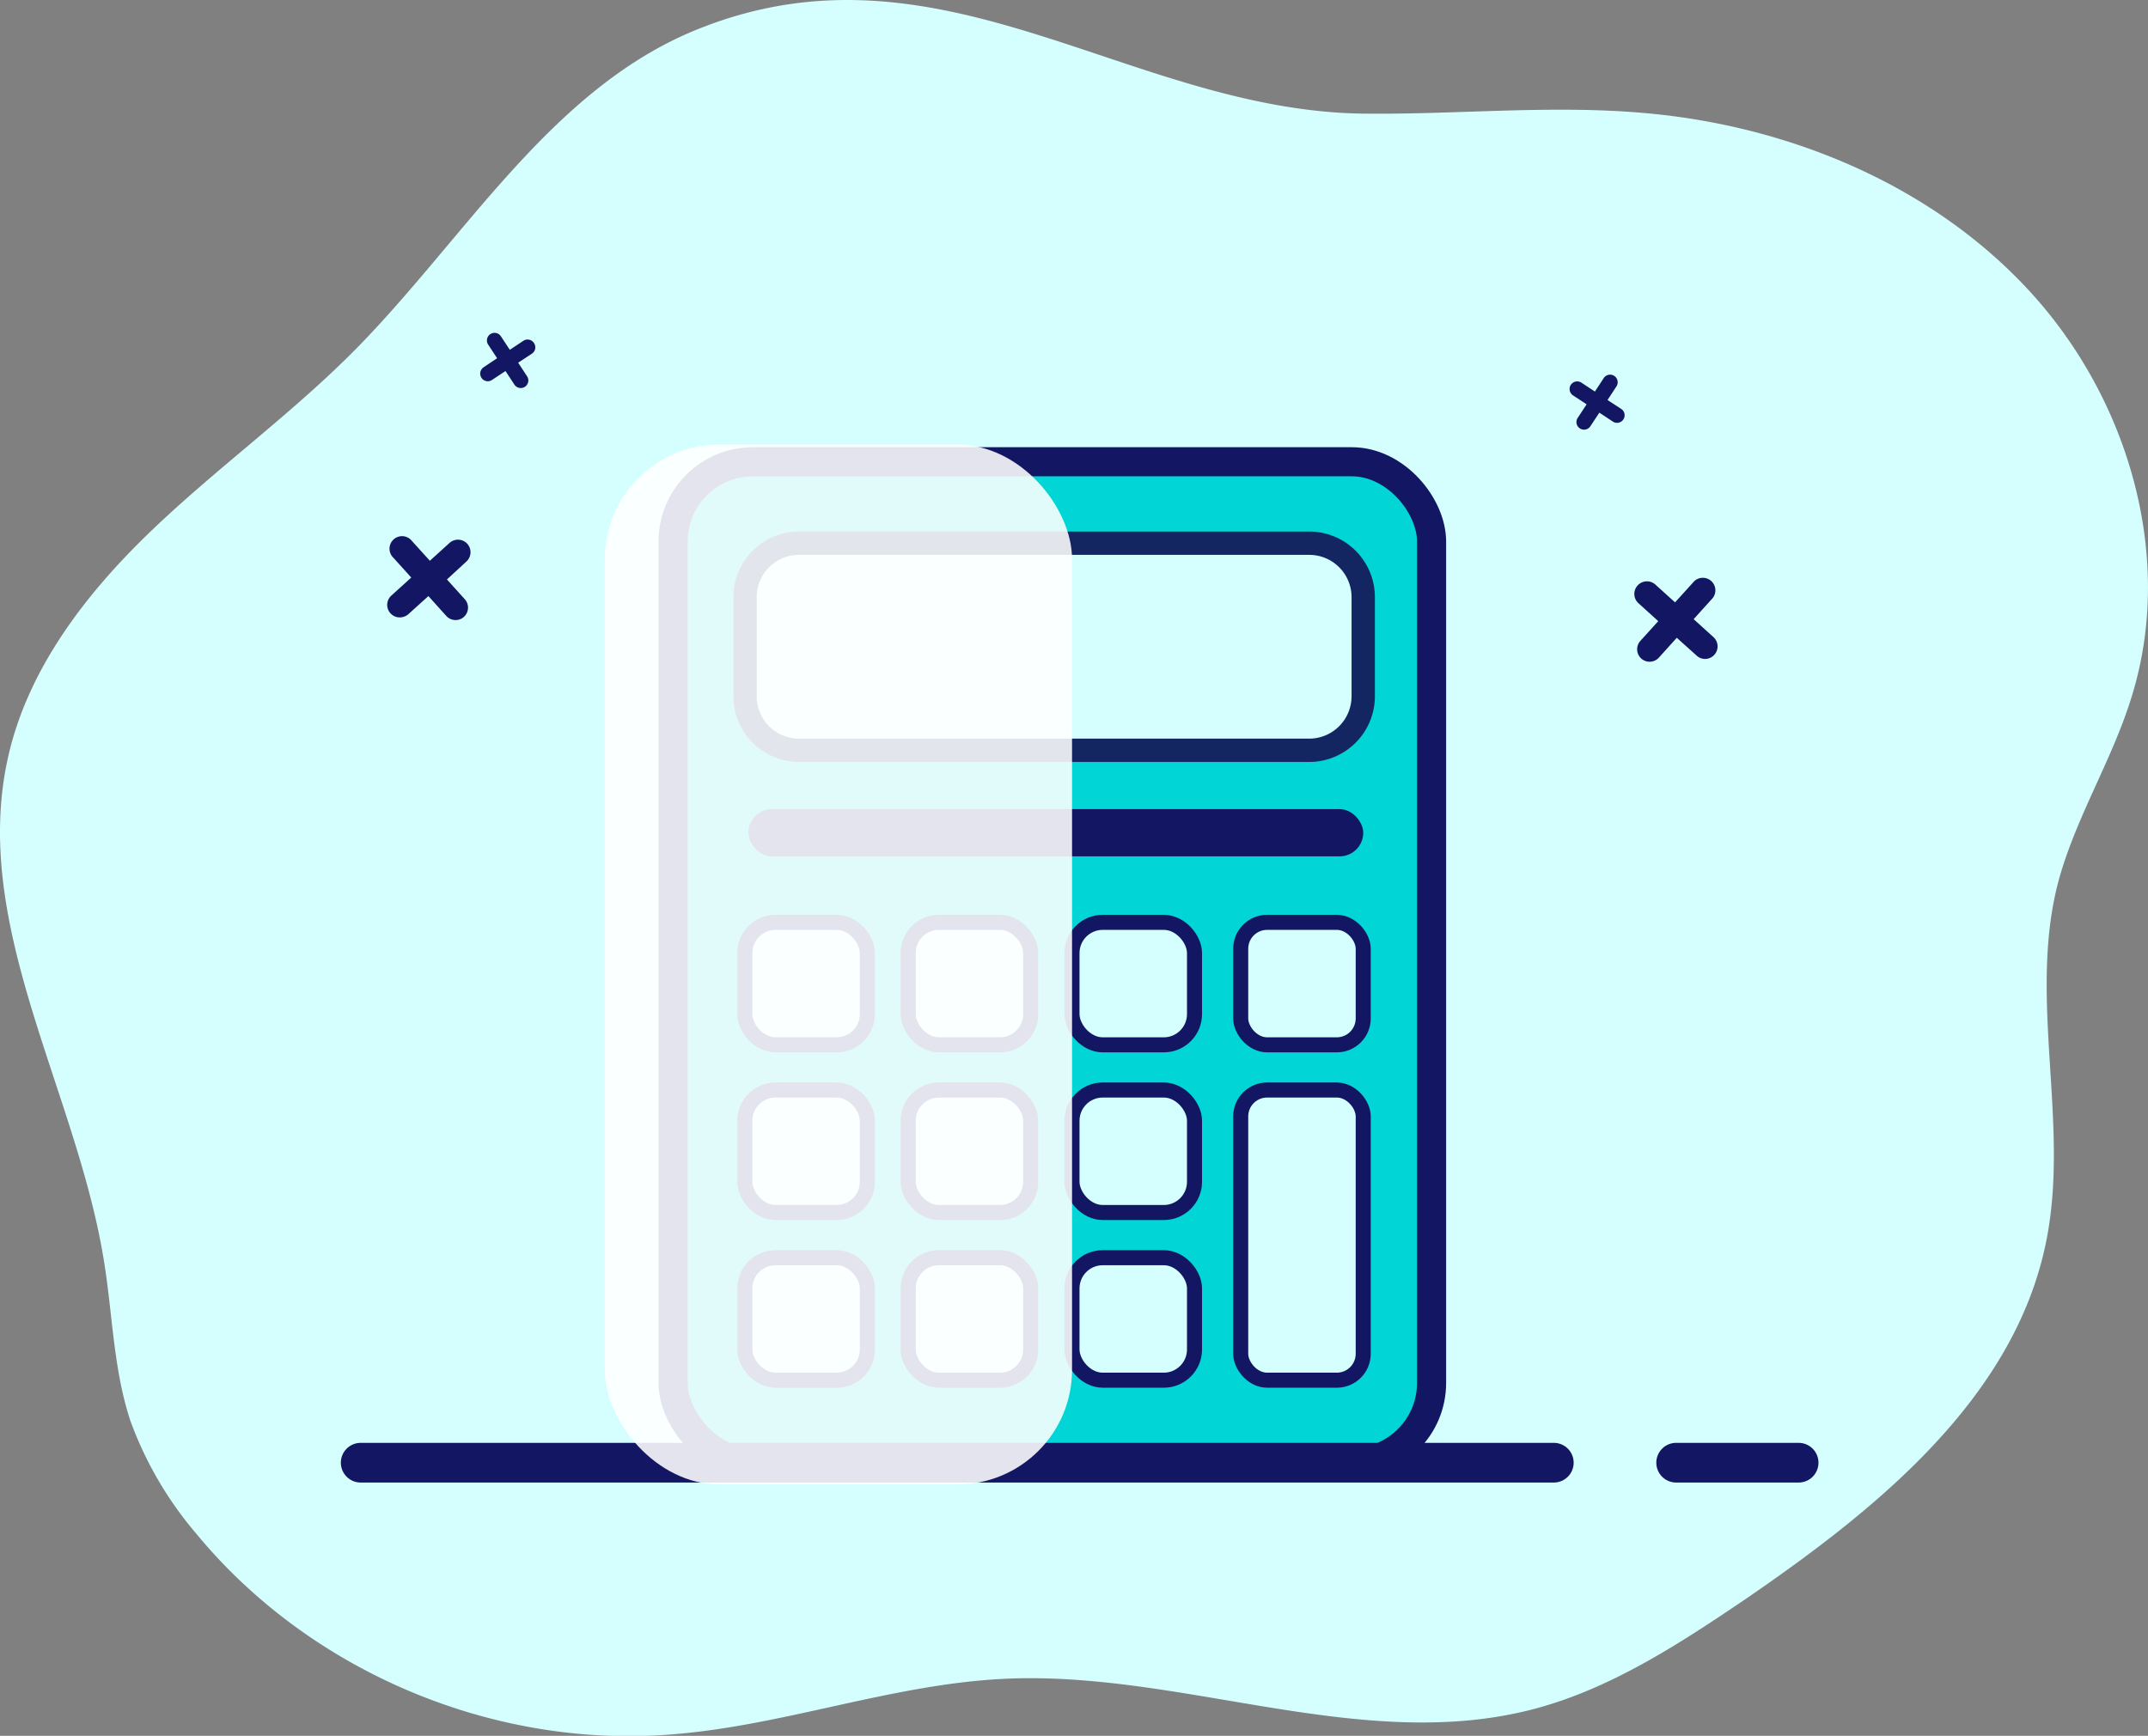 <svg xmlns="http://www.w3.org/2000/svg" viewBox="0 0 368.33 297.73"><rect x="0" y="0" width="368.33" height="297.73" fill="#808080" stroke="none"/><defs><style>.cls-1{isolation:isolate;}.cls-2,.cls-4,.cls-5{fill:#d4fffe;}.cls-3{fill:#01d5d5;stroke-width:4.99px;}.cls-3,.cls-5,.cls-7{stroke:#131662;}.cls-3,.cls-7{stroke-linecap:round;}.cls-3,.cls-4,.cls-5,.cls-7{stroke-miterlimit:10;}.cls-4{stroke:#132662;stroke-width:4px;}.cls-5{stroke-width:2.58px;}.cls-6{fill:#131662;}.cls-7{fill:none;stroke-width:6.81px;}.cls-8{fill:#fff;opacity:0.88;mix-blend-mode:soft-light;}</style></defs><g class="cls-1"><g id="Layer_2" data-name="Layer 2"><g id="Layer_1-2" data-name="Layer 1"><path class="cls-2" d="M120,4.87C94.72,14.85,80,40.58,61,59.89c-11,11.12-23.7,20.29-34.9,31S4.8,114.6,1.39,129.85C-5.1,158.66,13,186.83,17.78,216c1.55,9.34,1.63,18.91,4.63,27.84A63,63,0,0,0,33.61,263c19.23,23.38,50.07,36.6,80.27,34.58,20-1.3,39-8.85,59-9.66,30-1.22,60.46,12.74,89.6,5.35,13.39-3.4,25.32-11.2,36.84-19,22.73-15.58,46.34-34.65,51.62-61.68,3.89-19.88-3-40.82,1.78-60.46,2.84-11.36,9.42-21.51,12.83-32.71,7.38-23.78-.49-50.8-17.29-69.22S306.87,21.59,282.12,19.4c-16.32-1.46-32.63.32-48.94.08C193.41,18.67,161.27-11.52,120,4.87Z"/><rect class="cls-3" x="115.42" y="79.2" width="130.06" height="171.68" rx="13.68"/><path class="cls-4" d="M233.76,102.43v17a9.27,9.27,0,0,1-9.26,9.26H137c-.32,0-.63,0-.94-.05h0a9.26,9.26,0,0,1-8.3-9.21v-17A9.26,9.26,0,0,1,137,93.17H224.5a9.26,9.26,0,0,1,9.26,9.26Z"/><rect class="cls-5" x="127.72" y="158.2" width="21.01" height="21.01" rx="5.27"/><rect class="cls-5" x="155.73" y="158.2" width="21.01" height="21.01" rx="5.27"/><rect class="cls-5" x="183.82" y="158.2" width="21.01" height="21.01" rx="5.27"/><rect class="cls-5" x="212.75" y="158.2" width="21.01" height="21.01" rx="4.53"/><rect class="cls-5" x="212.75" y="186.96" width="21.01" height="49.77" rx="4.53"/><rect class="cls-5" x="127.72" y="186.96" width="21.01" height="21.01" rx="5.27"/><rect class="cls-5" x="155.73" y="186.96" width="21.01" height="21.01" rx="5.27"/><rect class="cls-5" x="183.82" y="186.96" width="21.01" height="21.01" rx="5.27"/><rect class="cls-5" x="127.72" y="215.72" width="21.01" height="21.01" rx="5.27"/><rect class="cls-5" x="155.73" y="215.72" width="21.01" height="21.01" rx="5.27"/><rect class="cls-5" x="183.82" y="215.72" width="21.01" height="21.01" rx="5.27"/><rect class="cls-6" x="128.34" y="138.78" width="105.42" height="8.1" rx="4.05"/><path class="cls-6" d="M80.11,93.25a2.16,2.16,0,0,0-3-.15l-3.4,3.08-3.08-3.4a2.15,2.15,0,1,0-3.18,2.88l3.07,3.4-3.4,3.08a2.15,2.15,0,0,0,2,3.68,2.17,2.17,0,0,0,.93-.5l3.41-3.08,3.07,3.41a2.15,2.15,0,0,0,2.1.64,2,2,0,0,0,.93-.49,2.15,2.15,0,0,0,.16-3l-3.08-3.41L80,96.29A2.16,2.16,0,0,0,80.11,93.25Z"/><path class="cls-6" d="M91.55,58.82a1.3,1.3,0,0,0-1.8-.37L87.42,60l-1.53-2.32a1.3,1.3,0,0,0-2.18,1.43l1.53,2.33L82.92,63a1.31,1.31,0,0,0,.83,2.39,1.4,1.4,0,0,0,.6-.21l2.33-1.54,1.53,2.33a1.31,1.31,0,0,0,1.2.58,1.24,1.24,0,0,0,.6-.21,1.29,1.29,0,0,0,.37-1.8l-1.53-2.33,2.33-1.53A1.3,1.3,0,0,0,91.55,58.82Z"/><path class="cls-6" d="M280.83,100.4a2.16,2.16,0,0,1,3-.16l3.4,3.08,3.08-3.4a2.15,2.15,0,1,1,3.18,2.88l-3.07,3.4,3.4,3.08a2.15,2.15,0,0,1-1.95,3.68,2.07,2.07,0,0,1-.93-.5l-3.41-3.07-3.07,3.4a2.14,2.14,0,0,1-2.1.65,2.26,2.26,0,0,1-.94-.5,2.15,2.15,0,0,1-.15-3l3.08-3.4-3.4-3.08A2.15,2.15,0,0,1,280.83,100.4Z"/><path class="cls-6" d="M269.36,66a1.32,1.32,0,0,1,1.81-.37l2.32,1.53L275,64.85a1.3,1.3,0,1,1,2.18,1.43l-1.53,2.33L278,70.14a1.3,1.3,0,0,1-.82,2.38,1.18,1.18,0,0,1-.61-.21l-2.32-1.53-1.54,2.33a1.3,1.3,0,0,1-1.2.58,1.4,1.4,0,0,1-.6-.21,1.3,1.3,0,0,1-.37-1.81l1.53-2.32-2.33-1.53A1.32,1.32,0,0,1,269.36,66Z"/><line class="cls-7" x1="287.42" y1="250.88" x2="308.42" y2="250.88"/><line class="cls-7" x1="61.85" y1="250.88" x2="266.44" y2="250.88"/><rect class="cls-8" x="103.7" y="76.25" width="80.13" height="178.36" rx="19.66"/></g></g></g></svg>